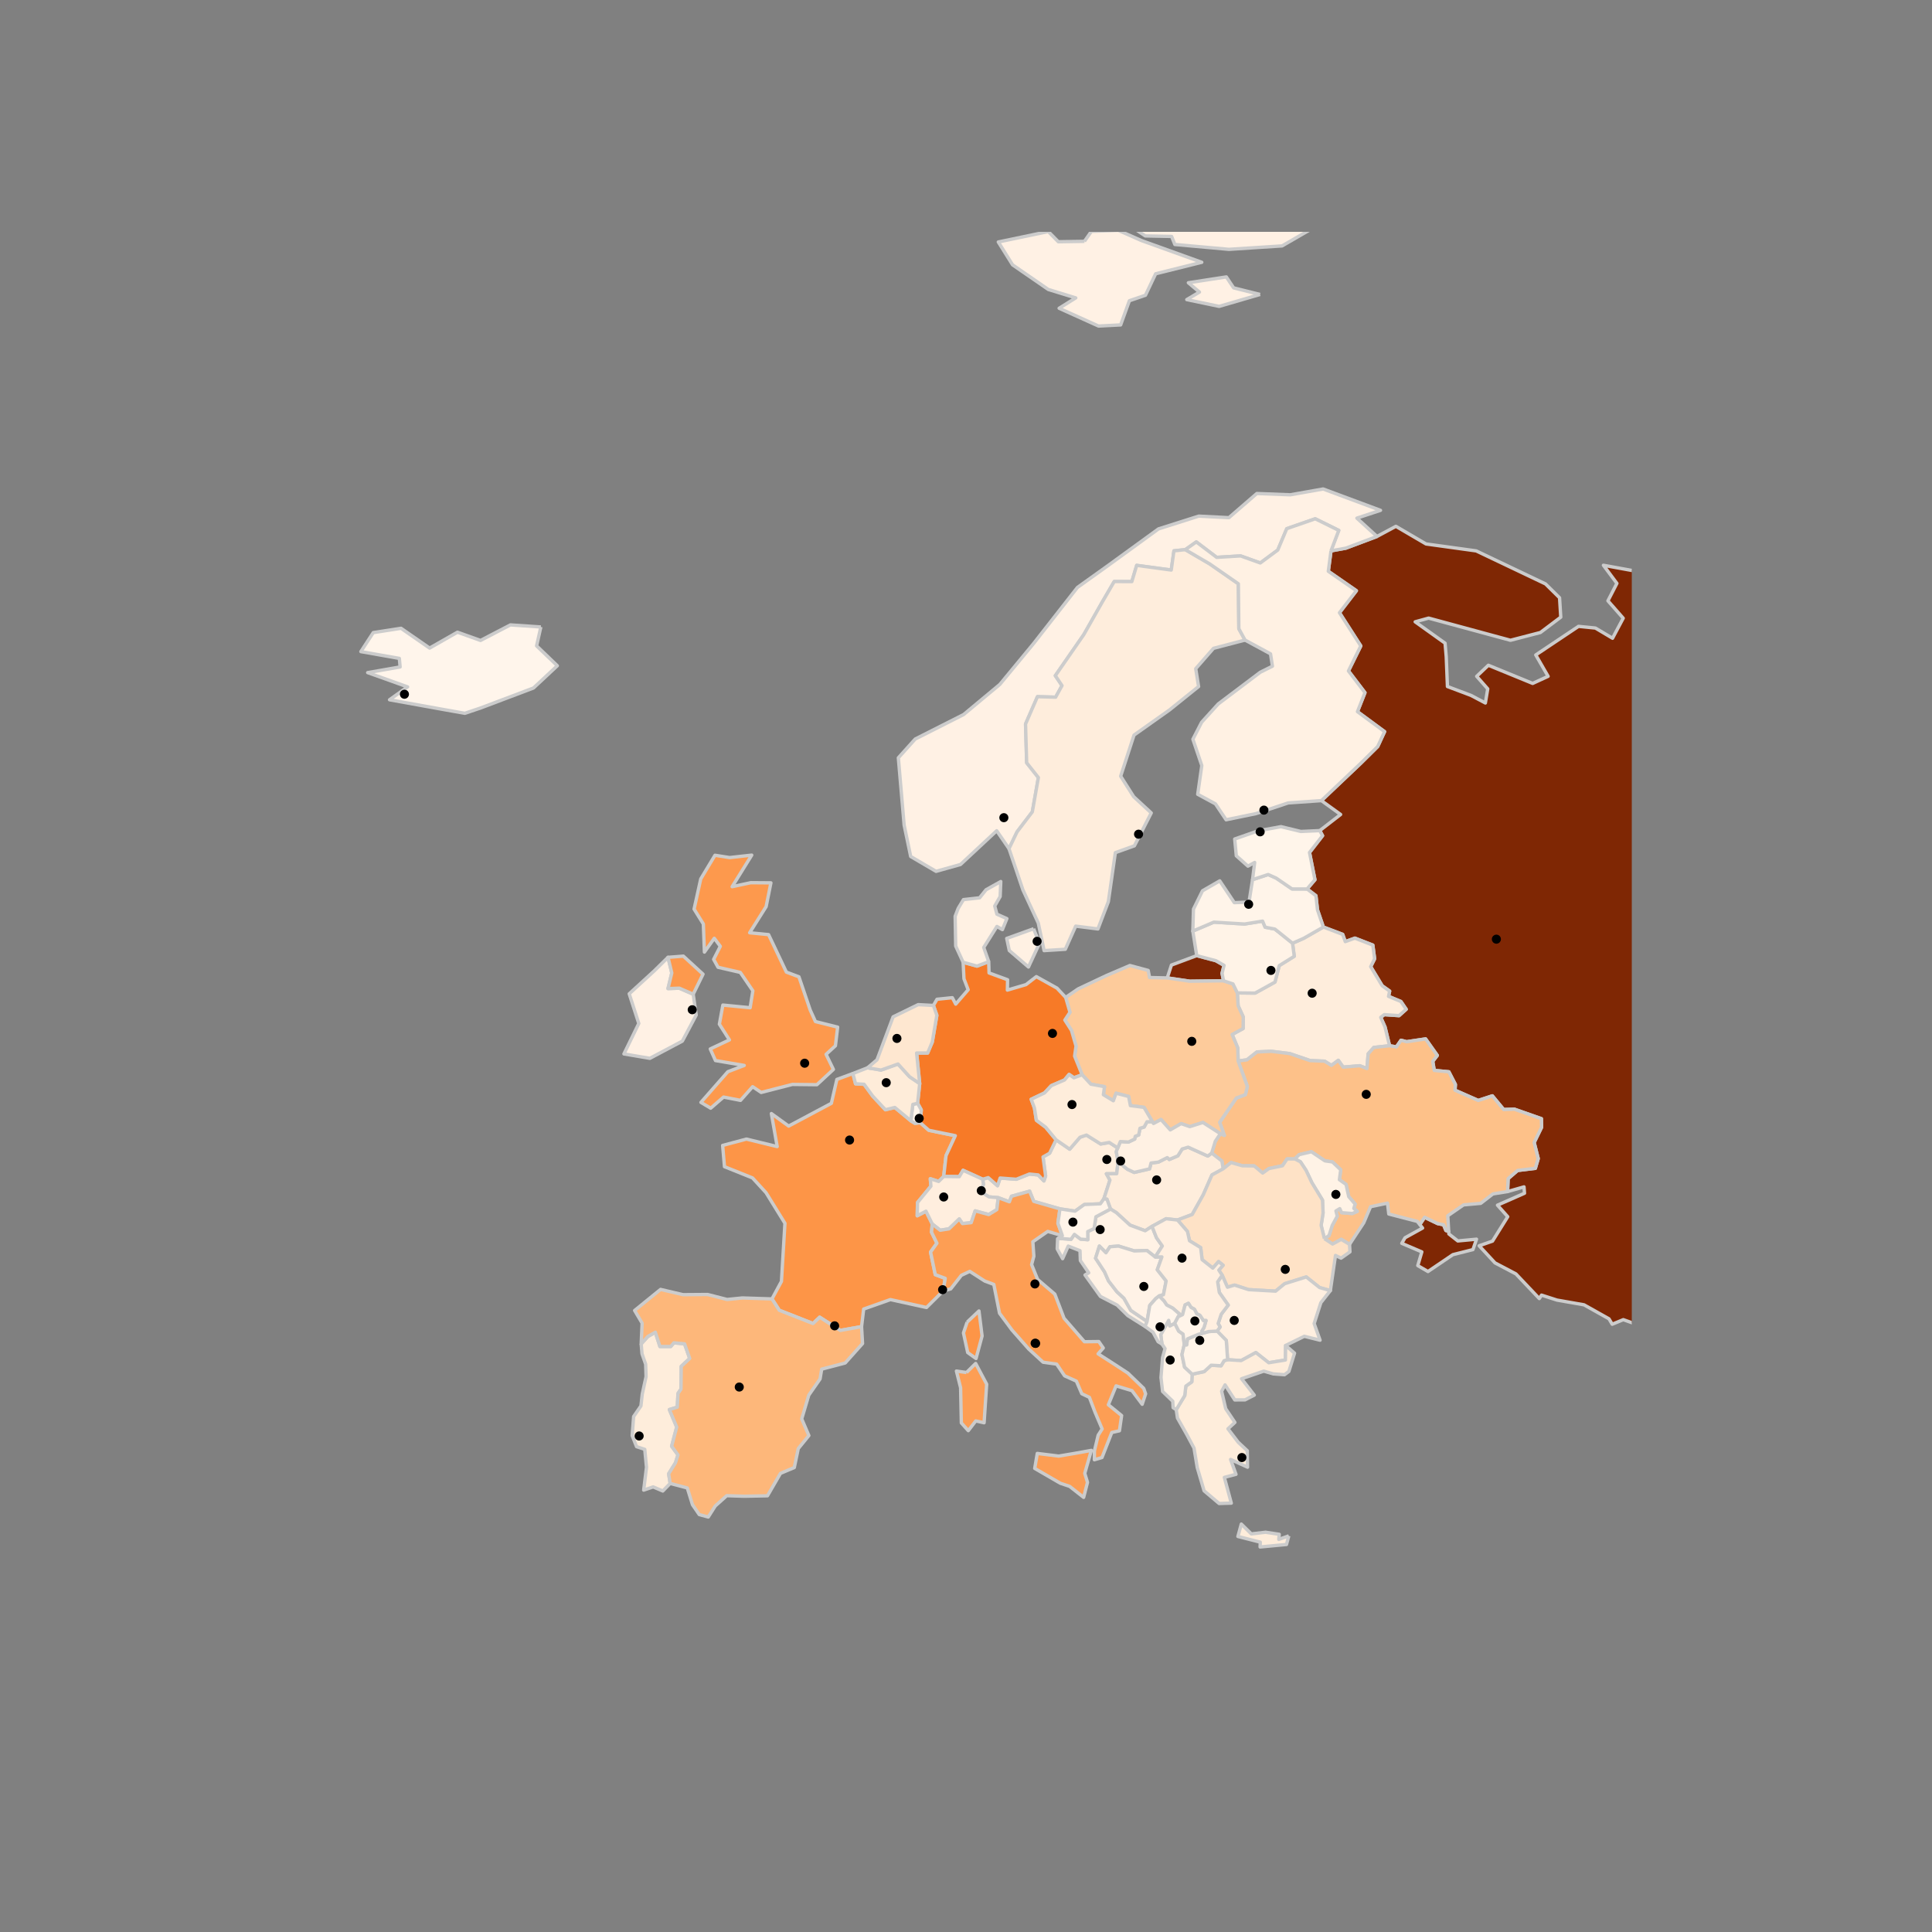 <?xml version="1.0" encoding="utf-8" standalone="no"?>
<!DOCTYPE svg PUBLIC "-//W3C//DTD SVG 1.1//EN"
  "http://www.w3.org/Graphics/SVG/1.1/DTD/svg11.dtd">
<!-- Created with matplotlib (https://matplotlib.org/) -->
<svg height="576pt" version="1.1" viewBox="0 0 576 576" width="576pt" xmlns="http://www.w3.org/2000/svg" xmlns:xlink="http://www.w3.org/1999/xlink">
 <rect x="0" y="0" width="576" height="576" fill="#808080" stroke="none"/>
 <defs>
  <style type="text/css">*{stroke-linecap:butt;stroke-linejoin:round;}</style>
 </defs>
 <g id="figure_1">
  <g id="patch_1">
   <path d="M 0 576 
L 576 576 
L 576 0 
L 0 0 
z
" style="fill:none;"/>
  </g>
  <g id="axes_1">
   <g id="PatchCollection_1">
    <path clip-path="url(#pabb2ad135e)" d="M 1217.384 146.539 
L 1224.351 142.913 
L 1224.351 148.858 
L 1218.357 149.302 
L 1217.384 146.539 
" style="fill:#7f2704;stroke:#cccccc;"/>
    <path clip-path="url(#pabb2ad135e)" d="M 508.911 361.365 
L 506.42 366.523 
L 501.121 367.957 
L 495.689 376.935 
L 500.657 385.189 
L 500.119 391.048 
L 506.086 401.291 
L 506.086 401.291 
L 502.823 404.797 
L 501.885 407.009 
L 499.467 406.415 
L 495.711 401.132 
L 494.175 400.841 
L 490.739 398.825 
L 489.066 395.256 
L 483.969 393.436 
L 480.654 394.802 
L 479.696 393.185 
L 472.255 389.015 
L 464.208 387.607 
L 459.588 386.121 
L 458.922 387.148 
L 451.953 379.798 
L 445.718 376.517 
L 440.997 371.408 
L 444.975 370.018 
L 449.51 362.743 
L 446.453 359.302 
L 454.509 355.752 
L 454.365 353.85 
L 449.458 355.252 
L 449.631 351.388 
L 452.448 348.96 
L 457.737 348.322 
L 458.597 345.422 
L 457.39 340.626 
L 459.609 336.072 
L 459.545 333.518 
L 451.489 330.688 
L 448.295 330.782 
L 444.921 326.709 
L 440.728 328.086 
L 433.786 325.028 
L 433.905 323.317 
L 431.961 319.545 
L 427.603 319.124 
L 427.15 316.424 
L 428.515 314.663 
L 425.023 309.738 
L 419.355 310.579 
L 417.695 310.142 
L 416.314 312.12 
L 414.273 311.768 
L 414.273 311.768 
L 412.929 306.199 
L 411.646 303.312 
L 412.697 302.499 
L 417.107 302.801 
L 419.234 300.899 
L 417.66 298.58 
L 413.974 297.049 
L 414.303 295.478 
L 412.079 293.892 
L 408.652 288.197 
L 409.824 285.851 
L 409.288 281.768 
L 403.945 279.694 
L 401.077 280.732 
L 400.301 278.573 
L 394.546 276.391 
L 392.79 271.258 
L 392.324 267.04 
L 389.69 265.038 
L 392.032 262.277 
L 390.411 254.165 
L 394.3 249.153 
L 393.477 247.635 
L 393.478 247.635 
L 399.69 242.828 
L 393.963 238.693 
L 393.963 238.693 
L 405.666 227.59 
L 410.743 222.566 
L 412.798 218.13 
L 404.708 212.171 
L 406.942 206.503 
L 402.022 200.03 
L 405.701 192.574 
L 399.345 182.673 
L 404.388 176.115 
L 396.018 170.32 
L 396.816 164.23 
L 401.23 163.429 
L 410.53 159.939 
L 410.53 159.939 
L 416.168 156.914 
L 425.147 162.172 
L 440.115 164.242 
L 460.766 174.079 
L 464.961 178.213 
L 465.322 184.002 
L 459.254 188.571 
L 450.33 190.89 
L 425.93 184.28 
L 421.917 185.385 
L 430.827 191.755 
L 431.176 195.79 
L 431.533 204.678 
L 438.57 207.33 
L 442.841 209.588 
L 443.547 205.37 
L 440.255 201.633 
L 443.733 198.338 
L 456.946 203.752 
L 461.549 201.633 
L 457.87 195.263 
L 470.608 186.744 
L 475.652 187.246 
L 480.756 190.286 
L 483.939 184.308 
L 479.382 179.123 
L 482.057 173.922 
L 478.039 168.527 
L 493.328 171.317 
L 496.45 176.188 
L 489.53 177.261 
L 489.568 182.101 
L 493.87 185.079 
L 502.314 183.193 
L 503.651 177.645 
L 515.068 173.503 
L 534.142 166.034 
L 538.264 166.462 
L 532.876 171.74 
L 539.656 172.647 
L 543.571 169.676 
L 553.816 169.436 
L 561.932 165.83 
L 568.159 171.069 
L 574.371 165.309 
L 568.644 160.271 
L 571.486 157.401 
L 587.631 160.033 
L 595.196 162.751 
L 615.004 172.688 
L 618.657 168.137 
L 613.103 163.538 
L 612.943 161.693 
L 606.357 160.84 
L 608.159 156.716 
L 605.235 149.93 
L 605.07 147.146 
L 615.156 139.27 
L 618.743 131.366 
L 622.808 129.655 
L 637.278 131.949 
L 638.418 136.787 
L 633.237 143.841 
L 636.636 146.614 
L 638.395 152.694 
L 637.153 164.612 
L 643.183 169.943 
L 640.837 175.749 
L 630.132 188.103 
L 636.379 189.385 
L 638.553 186.253 
L 644.566 184.02 
L 646.017 179.716 
L 650.748 175.575 
L 647.563 170.63 
L 650.113 164.888 
L 644.136 164.172 
L 642.822 159.335 
L 647.183 150.601 
L 640.085 143.509 
L 649.867 137.647 
L 648.601 131.462 
L 651.327 131.265 
L 654.199 136.087 
L 652.043 144.48 
L 657.892 146.069 
L 655.4 139.797 
L 664.546 136.377 
L 675.89 135.917 
L 685.99 140.875 
L 681.129 133.631 
L 680.585 124.365 
L 690.089 122.61 
L 703.235 122.994 
L 715.079 121.855 
L 710.637 117.308 
L 716.962 111.595 
L 723.242 111.356 
L 733.868 107.042 
L 748.301 105.882 
L 750.124 103.5 
L 764.476 102.693 
L 768.948 104.646 
L 781.214 100.024 
L 791.255 100.168 
L 792.762 96.414 
L 797.984 92.712 
L 810.887 89.143 
L 820.261 91.961 
L 812.819 94.105 
L 825.199 95.437 
L 826.674 99.736 
L 831.669 97.619 
L 847.647 97.735 
L 859.968 101.977 
L 864.355 105.236 
L 862.995 109.757 
L 856.949 112.331 
L 842.586 117.159 
L 838.48 119.74 
L 845.257 120.958 
L 853.342 123.152 
L 858.263 121.506 
L 861.051 127.089 
L 863.451 124.829 
L 872.191 123.455 
L 889.727 124.891 
L 891.059 128.959 
L 913.909 130.254 
L 914.221 123.61 
L 925.82 125.133 
L 934.546 125.085 
L 943.372 129.667 
L 945.887 135.233 
L 942.654 138.875 
L 949.519 145.719 
L 958.114 149.251 
L 963.388 140.125 
L 972.156 144.037 
L 981.47 141.699 
L 992.05 144.375 
L 996.075 141.936 
L 1005.016 143.155 
L 1001.07 135.081 
L 1008.286 131.313 
L 1057.65 136.961 
L 1062.302 142.124 
L 1076.61 148.771 
L 1098.68 147.125 
L 1109.561 148.558 
L 1114.111 152.154 
L 1113.447 158.514 
L 1120.179 160.99 
L 1127.495 159.209 
L 1137.188 158.982 
L 1147.507 160.688 
L 1157.865 159.726 
L 1167.386 167.457 
L 1174.16 164.675 
L 1169.74 159.116 
L 1172.173 155.252 
L 1189.611 157.684 
L 1200.98 157.164 
L 1216.699 161.315 
L 1224.351 165.11 
L 1224.351 199.76 
L 1224.311 199.807 
L 1217.285 203.629 
L 1210.202 202.992 
L 1215.13 207.621 
L 1218.384 214.788 
L 1220.909 217.13 
L 1221.543 220.728 
L 1220.133 223.032 
L 1209.945 221.138 
L 1194.669 227.685 
L 1189.809 228.698 
L 1181.446 234.809 
L 1173.513 240.148 
L 1171.503 244.1 
L 1163.685 238.083 
L 1149.445 244.911 
L 1146.958 241.68 
L 1141.693 245.406 
L 1134.383 244.214 
L 1132.622 249.934 
L 1126.065 258.351 
L 1126.26 261.866 
L 1132.485 263.816 
L 1131.752 276.477 
L 1126.678 276.8 
L 1124.338 284.075 
L 1126.612 287.82 
L 1117.054 292.263 
L 1115.158 302.193 
L 1107.01 304.315 
L 1105.371 313.151 
L 1097.493 321.254 
L 1095.472 315.262 
L 1093.132 302.573 
L 1090.081 283.246 
L 1092.709 271.183 
L 1097.32 265.993 
L 1097.606 261.928 
L 1106.099 259.982 
L 1115.862 249.032 
L 1125.271 240.089 
L 1135.096 233.149 
L 1139.49 220.888 
L 1132.848 221.621 
L 1129.566 228.786 
L 1115.703 238.339 
L 1111.226 227.643 
L 1097.115 230.596 
L 1083.437 245.175 
L 1087.95 250.509 
L 1075.751 252.78 
L 1067.301 253.675 
L 1067.697 247.386 
L 1059.201 246.066 
L 1052.429 250.339 
L 1035.718 248.844 
L 1017.739 251.422 
L 1000.035 268.399 
L 979.089 288.912 
L 987.7 290.008 
L 990.387 295.455 
L 995.696 297.388 
L 999.194 293.044 
L 1005.189 293.608 
L 1013.08 303.176 
L 1013.265 310.576 
L 1008.992 319.266 
L 1008.531 329.652 
L 1006.066 343.558 
L 997.828 356.144 
L 995.997 362.16 
L 988.578 372.288 
L 981.216 382.329 
L 977.685 387.468 
L 970.402 392.571 
L 966.956 392.684 
L 963.522 388.456 
L 956.186 394.821 
L 955.334 397.715 
L 955.334 397.715 
L 955.334 397.715 
L 955.334 397.715 
L 954.569 396.193 
L 954.569 396.193 
L 954.536 391.775 
L 957.328 391.54 
L 958.114 381.264 
L 956.674 373.815 
L 961.365 370.743 
L 967.999 372.283 
L 971.674 363.821 
L 973.548 354.293 
L 975.671 351.11 
L 978.543 343.284 
L 969.51 345.848 
L 964.772 349.279 
L 956.467 349.269 
L 954.254 341.097 
L 947.78 334.913 
L 938.267 332.133 
L 936.245 323.614 
L 934.342 318.272 
L 932.294 314.529 
L 928.916 305.757 
L 924.116 302.554 
L 915.935 299.965 
L 908.69 300.2 
L 901.898 301.769 
L 897.383 306.096 
L 900.382 308.163 
L 900.45 312.965 
L 897.41 315.753 
L 892.477 324.978 
L 892.526 328.805 
L 884.824 334.301 
L 878.263 331.018 
L 871.742 331.742 
L 868.88 328.828 
L 865.603 327.888 
L 857.597 334.018 
L 850.402 335.458 
L 845.378 337.614 
L 838.493 336.198 
L 833.425 336.288 
L 830.108 331.842 
L 824.755 327.662 
L 819.277 326.517 
L 812.363 327.653 
L 807.198 329.266 
L 799.433 325.607 
L 798.391 319.09 
L 791.965 316.855 
L 787.003 315.836 
L 780.881 312.241 
L 775.22 321.255 
L 777.439 326.374 
L 772.126 332.431 
L 764.224 330.244 
L 758.769 329.931 
L 755.116 325.868 
L 749.414 325.74 
L 744.661 323.071 
L 736.348 327.162 
L 725.919 334.653 
L 720.157 336.161 
L 718.018 336.876 
L 715.118 331.556 
L 708.078 332.719 
L 705.751 329.028 
L 701.93 327.34 
L 699.299 322.314 
L 696.282 320.749 
L 688.427 322.984 
L 680.898 317.973 
L 677.986 322.527 
L 665.772 300.438 
L 658.8 293.718 
L 660.8 290.991 
L 647.101 299.199 
L 641.859 299.695 
L 642.312 294.948 
L 635.292 291.982 
L 629.586 294.098 
L 627.865 285.084 
L 618.043 283.209 
L 613.129 286.818 
L 599.452 290.028 
L 596.783 292.177 
L 576.332 295.203 
L 573.825 298.171 
L 577.771 304.129 
L 572.524 306.391 
L 573.548 308.76 
L 568.302 312.997 
L 577.159 318.979 
L 575.789 323.098 
L 568.112 322.723 
L 566.524 325.304 
L 559.534 320.797 
L 550.869 320.972 
L 545.07 324.641 
L 538.599 321.122 
L 526.552 315.1 
L 518.014 315.325 
L 506.731 324.785 
L 506.051 331.137 
L 500.43 326.093 
L 496.069 335.649 
L 497.666 337.423 
L 494.511 344.015 
L 499.15 349.915 
L 503.205 349.672 
L 506.69 355.483 
L 506.135 359.959 
L 508.911 361.365 
" style="fill:#7f2704;stroke:#cccccc;"/>
    <path clip-path="url(#pabb2ad135e)" d="M 753.095 60.208 
L 764.918 58.245 
L 775.537 62.623 
L 788.124 71.032 
L 786.774 78.853 
L 774.849 79.938 
L 759.626 77.428 
L 750.554 74.108 
L 746.36 67.869 
L 738.903 66.15 
L 753.095 60.208 
" style="fill:#7f2704;stroke:#cccccc;"/>
    <path clip-path="url(#pabb2ad135e)" d="M 802.614 75.371 
L 816.467 80.311 
L 814.844 83.846 
L 784.032 87.202 
L 794.017 75.782 
L 798.506 74.805 
L 802.614 75.371 
" style="fill:#7f2704;stroke:#cccccc;"/>
    <path clip-path="url(#pabb2ad135e)" d="M 999.338 102.721 
L 1013.77 103.102 
L 1033.527 107.715 
L 1029.229 114.174 
L 1009.082 113.933 
L 1000.018 115.987 
L 989.19 110.332 
L 992.127 104.352 
L 999.338 102.721 
" style="fill:#7f2704;stroke:#cccccc;"/>
    <path clip-path="url(#pabb2ad135e)" d="M 1050.666 109.6 
L 1064.382 111.877 
L 1058.065 115.314 
L 1049.329 114.536 
L 1039.172 111.103 
L 1040.48 108.287 
L 1050.666 109.6 
" style="fill:#7f2704;stroke:#cccccc;"/>
    <path clip-path="url(#pabb2ad135e)" d="M 1004.979 126.787 
L 1010.164 123.349 
L 1016.997 122.544 
L 1024.763 125.87 
L 1025.424 128.155 
L 1017.137 128.216 
L 1005.936 127.247 
L 1004.979 126.787 
" style="fill:#7f2704;stroke:#cccccc;"/>
    <path clip-path="url(#pabb2ad135e)" d="M 485.659 63.99 
L 496.329 62.406 
L 504.633 62.301 
L 505.75 64.644 
L 508.889 62.562 
L 514.041 61.128 
L 522.147 63.034 
L 520.034 64.36 
L 512.696 65.507 
L 507.781 66.167 
L 507.019 67.594 
L 500.63 69.031 
L 494.71 66.97 
L 497.823 64.254 
L 485.659 63.99 
" style="fill:#7f2704;stroke:#cccccc;"/>
    <path clip-path="url(#pabb2ad135e)" d="M 364.783 292.409 
L 354.733 292.539 
L 348.001 291.552 
L 349.246 287.724 
L 356.789 284.903 
L 362.513 286.427 
L 364.929 287.807 
L 364.345 290.189 
L 364.783 292.409 
" style="fill:#7f2704;stroke:#cccccc;"/>
    <path clip-path="url(#pabb2ad135e)" d="M 532.999 123.482 
L 546.084 115.848 
L 544.606 111.9 
L 556.831 107.308 
L 574.875 101.72 
L 593.066 100.092 
L 602.426 96.867 
L 613.063 95.737 
L 616.862 99.172 
L 613.191 101.878 
L 593.825 106.191 
L 577.134 110.339 
L 560.156 118.618 
L 552.011 127.107 
L 543.444 135.472 
L 544.556 142.697 
L 555.011 149.83 
L 551.782 150.593 
L 533.923 149.463 
L 532.472 145.601 
L 522.579 143.269 
L 521.78 138.571 
L 527.369 136.705 
L 527.183 131.962 
L 538.023 124.545 
L 532.999 123.482 
" style="fill:#7f2704;stroke:#cccccc;"/>
    <path clip-path="url(#pabb2ad135e)" d="M 1021.657 297.827 
L 1023.55 306.21 
L 1023.41 314.769 
L 1025.666 323.546 
L 1031.165 338.951 
L 1023.074 336.079 
L 1019.712 348.647 
L 1025.04 357.561 
L 1024.885 363.639 
L 1020.745 358.396 
L 1017.161 365.128 
L 1016.15 357.829 
L 1016.759 349.356 
L 1016.136 339.97 
L 1017.4 333.395 
L 1017.642 321.765 
L 1014.44 313.214 
L 1014.923 301.329 
L 1019.975 297.326 
L 1017.805 293.296 
L 1020.237 292.075 
L 1021.657 297.827 
" style="fill:#7f2704;stroke:#cccccc;"/>
    <path clip-path="url(#pabb2ad135e)" d="M -715.542 180.398 
L -716.013 185.804 
L -712.326 187.968 
L -713.594 181.648 
L -698.758 182.945 
L -688.058 191.084 
L -693.477 194.875 
L -702.436 195.775 
L -702.571 204.274 
L -704.759 206.084 
L -709.878 205.824 
L -714.043 202.791 
L -721.31 200.255 
L -722.532 196.482 
L -728.083 195.059 
L -734.299 196.187 
L -737.269 193.144 
L -736.081 189.911 
L -742.627 191.977 
L -740.162 196.069 
L -743.263 199.76 
L -743.263 165.11 
L -729.872 171.752 
L -715.542 180.398 
" style="fill:#7f2704;stroke:#cccccc;"/>
    <path clip-path="url(#pabb2ad135e)" d="M -736.123 148.329 
L -743.263 148.858 
L -743.263 142.913 
L -742.562 142.548 
L -737.93 142.567 
L -730.025 145.055 
L -730.493 146.244 
L -736.123 148.329 
" style="fill:#7f2704;stroke:#cccccc;"/>
    <path clip-path="url(#pabb2ad135e)" d="M 423.292 365.083 
L 424.732 362.929 
L 428.617 364.793 
L 430.375 365.137 
L 431.084 366.855 
L 431.909 367.12 
L 431.953 367.872 
L 434.627 369.97 
L 440.202 369.448 
L 439.135 372.551 
L 433.152 374.058 
L 425.732 379.09 
L 422.693 377.321 
L 423.898 373.234 
L 417.925 370.688 
L 418.891 369.02 
L 424.123 366.129 
L 423.292 365.083 
" style="fill:#7f2704;stroke:#cccccc;"/>
    <path clip-path="url(#pabb2ad135e)" d="M 323.309 71.953 
L 325.384 68.98 
L 333.409 68.678 
L 340.301 71.714 
L 358.294 78.199 
L 344.54 81.622 
L 341.503 88.023 
L 336.708 89.664 
L 334.105 96.87 
L 327.519 97.209 
L 315.765 91.905 
L 320.722 88.814 
L 312.529 86.298 
L 301.881 78.954 
L 297.63 72.143 
L 312.53 69.029 
L 315.524 72.074 
L 323.309 71.953 
" style="fill:#fff1e4;stroke:#cccccc;"/>
    <path clip-path="url(#pabb2ad135e)" d="M 410.53 159.939 
L 401.23 163.429 
L 396.816 164.23 
L 399.131 158.127 
L 392.117 154.668 
L 383.631 157.615 
L 380.951 163.992 
L 375.739 167.842 
L 369.871 165.739 
L 362.734 166.17 
L 356.66 161.572 
L 353.384 163.87 
L 349.994 164.227 
L 349.192 169.95 
L 338.891 168.556 
L 337.445 173.399 
L 332.196 173.37 
L 328.588 179.558 
L 323.12 189.2 
L 314.634 201.436 
L 316.625 204.408 
L 314.723 207.854 
L 309.301 207.706 
L 305.752 215.863 
L 306.088 227.413 
L 309.581 231.821 
L 307.773 242.046 
L 303.225 248.009 
L 300.815 253.021 
L 297.149 247.683 
L 286.357 257.742 
L 279.07 259.781 
L 271.511 255.352 
L 269.557 246.001 
L 267.829 225.929 
L 272.862 220.332 
L 287.294 213.03 
L 298.084 204.054 
L 308.09 191.932 
L 321.222 175.138 
L 330.376 168.593 
L 345.396 157.684 
L 357.39 153.877 
L 366.382 154.338 
L 374.705 147.133 
L 384.672 147.518 
L 394.485 145.785 
L 411.581 152.149 
L 404.542 154.476 
L 410.53 159.939 
" style="fill:#fff1e4;stroke:#cccccc;"/>
    <path clip-path="url(#pabb2ad135e)" d="M 390.342 68.629 
L 382.238 73.314 
L 366.386 74.338 
L 350.267 72.888 
L 349.294 70.491 
L 341.451 70.339 
L 335.471 66.346 
L 352.348 63.917 
L 360.284 66.009 
L 365.811 63.404 
L 379.63 65.577 
L 390.342 68.629 
" style="fill:#fff1e4;stroke:#cccccc;"/>
    <path clip-path="url(#pabb2ad135e)" d="M 375.676 87.786 
L 363.467 91.343 
L 353.824 89.324 
L 357.596 87.08 
L 354.293 84.301 
L 365.62 82.558 
L 367.79 85.823 
L 375.676 87.786 
" style="fill:#fff1e4;stroke:#cccccc;"/>
    <path clip-path="url(#pabb2ad135e)" d="M -41.796 728.779 
L -45.03 736.738 
L -46.708 743.143 
L -48.803 746.447 
L -51.419 747.068 
L -52.165 744.62 
L -53.387 744.256 
L -55.079 746.615 
L -57.466 744.82 
L -56.072 741.163 
L -55.591 737.185 
L -54.636 733.442 
L -56.782 728.288 
L -57.214 722.338 
L -54.369 714.86 
L -52.513 715.817 
L -48.488 717.875 
L -42.701 725.217 
L -41.796 728.779 
" style="fill:#fd9547;stroke:#cccccc;"/>
    <path clip-path="url(#pabb2ad135e)" d="M 274.356 334.712 
L 276.935 336.989 
L 284.811 338.591 
L 282.048 344.547 
L 281.354 350.743 
L 279.854 352.229 
L 277.363 351.428 
L 277.539 353.638 
L 273.542 358.526 
L 273.461 362.464 
L 276.071 361.101 
L 277.948 364.915 
L 277.723 367.373 
L 279.331 370.639 
L 277.437 373.288 
L 278.845 380.018 
L 281.807 381.121 
L 281.182 384.896 
L 276.23 389.81 
L 265.451 387.455 
L 257.49 390.277 
L 256.864 395.515 
L 250.529 396.642 
L 244.379 392.708 
L 242.392 394.588 
L 232.331 390.635 
L 230.152 387.254 
L 232.978 382.037 
L 234.019 364.709 
L 228.379 355.581 
L 224.348 351.18 
L 215.995 347.835 
L 215.444 341.493 
L 222.53 339.601 
L 231.709 341.838 
L 229.976 331.993 
L 235.136 335.724 
L 247.861 328.942 
L 249.502 321.815 
L 254.282 320.059 
L 255.074 323.117 
L 257.614 323.261 
L 260.156 326.752 
L 263.97 330.853 
L 266.775 330.175 
L 271.556 334.14 
L 272.779 334.895 
L 274.356 334.712 
" style="fill:#fd9547;stroke:#cccccc;"/>
    <path clip-path="url(#pabb2ad135e)" d="M 288.346 394.166 
L 291.866 390.844 
L 292.795 398.302 
L 290.99 405.021 
L 288.509 403.25 
L 287.243 397.398 
L 288.346 394.166 
" style="fill:#fd9547;stroke:#cccccc;"/>
    <path clip-path="url(#pabb2ad135e)" d="M 300.815 253.021 
L 303.225 248.009 
L 307.773 242.046 
L 309.581 231.821 
L 306.088 227.413 
L 305.752 215.863 
L 309.301 207.706 
L 314.723 207.854 
L 316.625 204.408 
L 314.634 201.436 
L 323.12 189.2 
L 328.588 179.558 
L 332.196 173.37 
L 337.445 173.399 
L 338.891 168.556 
L 349.192 169.95 
L 349.994 164.227 
L 353.384 163.87 
L 360.67 168.126 
L 369.201 174.048 
L 369.346 187.442 
L 371.19 190.826 
L 361.788 193.289 
L 356.489 199.358 
L 357.342 204.684 
L 348.647 211.678 
L 338.093 219.159 
L 334.113 231.407 
L 338.003 237.535 
L 343.23 242.36 
L 338.21 252.172 
L 332.526 254.206 
L 330.441 268.807 
L 327.337 276.955 
L 320.706 276.115 
L 317.613 283.013 
L 311.285 283.414 
L 309.548 275.192 
L 304.972 265.322 
L 300.815 253.021 
" style="fill:#feeddc;stroke:#cccccc;"/>
    <path clip-path="url(#pabb2ad135e)" d="M 394.546 276.391 
L 400.301 278.573 
L 401.077 280.732 
L 403.945 279.694 
L 409.288 281.768 
L 409.824 285.851 
L 408.652 288.197 
L 412.079 293.892 
L 414.303 295.478 
L 413.974 297.049 
L 417.66 298.58 
L 419.234 300.899 
L 417.107 302.801 
L 412.697 302.499 
L 411.646 303.312 
L 412.929 306.199 
L 414.273 311.768 
L 414.273 311.768 
L 409.581 312.284 
L 407.898 314.194 
L 407.546 318.571 
L 405.372 317.731 
L 400.44 318.148 
L 399.007 316.114 
L 396.956 317.63 
L 394.901 316.373 
L 390.597 316.199 
L 384.497 314.111 
L 378.975 313.43 
L 374.741 313.623 
L 371.746 315.98 
L 369.133 316.319 
L 369.029 312.447 
L 367.343 308.417 
L 370.621 306.642 
L 370.652 303.175 
L 369.136 299.866 
L 368.899 296.019 
L 374.182 296.078 
L 380.115 292.801 
L 381.384 287.891 
L 385.865 285.106 
L 385.351 281.21 
L 388.675 279.747 
L 394.546 276.391 
" style="fill:#feeddc;stroke:#cccccc;"/>
    <path clip-path="url(#pabb2ad135e)" d="M 414.273 311.768 
L 416.314 312.12 
L 417.695 310.142 
L 419.355 310.579 
L 425.023 309.738 
L 428.515 314.663 
L 427.15 316.424 
L 427.603 319.124 
L 431.961 319.545 
L 433.905 323.317 
L 433.786 325.028 
L 440.728 328.086 
L 444.921 326.709 
L 448.295 330.782 
L 451.489 330.688 
L 459.545 333.518 
L 459.609 336.072 
L 457.39 340.626 
L 458.597 345.422 
L 457.737 348.322 
L 452.448 348.96 
L 449.631 351.388 
L 449.458 355.252 
L 445.095 355.948 
L 441.458 358.761 
L 436.342 359.22 
L 431.634 362.462 
L 431.909 367.12 
L 431.084 366.855 
L 430.375 365.137 
L 428.617 364.793 
L 424.732 362.929 
L 423.292 365.083 
L 422.54 364.137 
L 414.045 361.939 
L 413.668 358.696 
L 408.604 359.767 
L 406.576 364.557 
L 402.344 370.985 
L 399.865 369.492 
L 397.296 370.892 
L 394.857 369.289 
L 396.233 368.344 
L 397.188 365.36 
L 398.684 362.587 
L 398.297 361.03 
L 399.44 360.336 
L 399.979 361.54 
L 403.2 361.794 
L 404.647 361.151 
L 403.628 360.269 
L 404.014 358.973 
L 402.105 356.762 
L 401.315 353.126 
L 399.324 351.703 
L 399.717 348.756 
L 397.247 346.416 
L 394.999 346.09 
L 390.971 343.38 
L 387.338 344.241 
L 386.035 345.523 
L 383.729 345.522 
L 382.354 347.555 
L 378.319 348.391 
L 376.453 349.726 
L 373.916 347.601 
L 370.412 347.568 
L 367.03 346.605 
L 364.671 348.468 
L 364.29 346.136 
L 361.255 343.771 
L 362.322 340.264 
L 363.838 338 
L 365.031 338.507 
L 363.621 334.599 
L 368.584 327.365 
L 371.296 326.353 
L 371.882 323.913 
L 369.133 316.319 
L 371.746 315.98 
L 374.741 313.623 
L 378.975 313.43 
L 384.497 314.111 
L 390.597 316.199 
L 394.901 316.373 
L 396.956 317.63 
L 399.007 316.114 
L 400.44 318.148 
L 405.372 317.731 
L 407.546 318.571 
L 407.898 314.194 
L 409.581 312.284 
L 414.273 311.768 
" style="fill:#fdc189;stroke:#cccccc;"/>
    <path clip-path="url(#pabb2ad135e)" d="M 368.899 296.019 
L 369.136 299.866 
L 370.652 303.175 
L 370.621 306.642 
L 367.343 308.417 
L 369.029 312.447 
L 369.133 316.319 
L 371.882 323.913 
L 371.296 326.353 
L 368.584 327.365 
L 363.621 334.599 
L 365.031 338.507 
L 363.838 338 
L 358.644 334.657 
L 354.709 335.886 
L 352.129 334.993 
L 348.9 336.857 
L 346.143 333.774 
L 343.896 334.955 
L 343.588 334.43 
L 341.072 330.147 
L 337.009 329.621 
L 336.49 326.898 
L 332.742 325.926 
L 331.926 328.172 
L 328.957 326.372 
L 329.298 323.979 
L 325.211 323.223 
L 322.621 320.423 
L 320.381 314.869 
L 320.806 311.87 
L 319.454 307.218 
L 317.47 304.118 
L 318.993 301.797 
L 317.717 297.371 
L 321.451 294.817 
L 329.98 290.794 
L 336.863 287.851 
L 342.318 289.321 
L 342.73 291.442 
L 348.001 291.552 
L 354.733 292.539 
L 364.783 292.409 
L 367.586 293.339 
L 368.899 296.019 
" style="fill:#fdcb9b;stroke:#cccccc;"/>
    <path clip-path="url(#pabb2ad135e)" d="M 333.348 346.369 
L 332.933 349.923 
L 329.855 349.94 
L 330.914 351.825 
L 329.099 357.425 
L 328.057 358.893 
L 323.277 359.109 
L 320.519 361.083 
L 316.005 360.409 
L 308.189 358.162 
L 306.968 355.137 
L 301.566 356.649 
L 300.931 358.303 
L 297.62 357.067 
L 294.831 356.83 
L 292.358 355.247 
L 293.194 353.118 
L 292.982 351.574 
L 294.632 351.094 
L 297.398 353.51 
L 298.176 351.214 
L 302.996 351.585 
L 306.904 350.026 
L 309.524 350.293 
L 311.229 352.073 
L 311.738 350.595 
L 310.963 344.928 
L 312.927 343.824 
L 314.854 339.814 
L 318.915 342.613 
L 321.989 339.055 
L 323.913 338.406 
L 328.156 341.06 
L 330.722 340.609 
L 333.242 342.251 
L 332.803 343.355 
L 333.348 346.369 
" style="fill:#ffeedd;stroke:#cccccc;"/>
    <path clip-path="url(#pabb2ad135e)" d="M 361.255 343.771 
L 364.29 346.136 
L 364.671 348.468 
L 361.332 350.292 
L 358.746 356.191 
L 355.442 362.089 
L 351.059 363.73 
L 347.648 363.345 
L 343.46 365.631 
L 343.46 365.631 
L 341.417 366.93 
L 336.903 365.258 
L 332.817 361.528 
L 331.081 360.457 
L 330.019 357.521 
L 329.099 357.425 
L 330.914 351.825 
L 329.855 349.94 
L 332.933 349.923 
L 333.348 346.369 
L 336.129 348.596 
L 338.144 349.544 
L 342.732 348.479 
L 343.172 346.732 
L 345.343 346.474 
L 348.005 345.124 
L 348.596 345.68 
L 351.163 344.594 
L 352.444 342.548 
L 354.235 342.017 
L 360.089 344.66 
L 361.255 343.771 
" style="fill:#feeddc;stroke:#cccccc;"/>
    <path clip-path="url(#pabb2ad135e)" d="M 386.035 345.523 
L 387.338 344.241 
L 390.971 343.38 
L 394.999 346.09 
L 397.247 346.416 
L 399.717 348.756 
L 399.324 351.703 
L 401.315 353.126 
L 402.105 356.762 
L 404.014 358.973 
L 403.628 360.269 
L 404.647 361.151 
L 403.2 361.794 
L 399.979 361.54 
L 399.44 360.336 
L 398.297 361.03 
L 398.684 362.587 
L 397.188 365.36 
L 396.233 368.344 
L 394.857 369.289 
L 393.878 365.32 
L 394.455 361.607 
L 394.28 357.789 
L 391.128 352.617 
L 389.393 348.95 
L 387.701 346.371 
L 386.035 345.523 
" style="fill:#fff3e6;stroke:#cccccc;"/>
    <path clip-path="url(#pabb2ad135e)" d="M 394.857 369.289 
L 397.296 370.892 
L 399.865 369.492 
L 402.344 370.985 
L 402.471 373.228 
L 399.82 375.1 
L 398.16 374.285 
L 396.631 384.778 
L 393.417 383.865 
L 389.44 380.703 
L 383.006 382.725 
L 380.295 384.943 
L 372.269 384.486 
L 368.069 383.129 
L 365.951 383.766 
L 364.379 380.19 
L 363.378 378.674 
L 364.644 377.206 
L 363.296 376.123 
L 361.58 378.072 
L 358.393 375.546 
L 357.964 371.96 
L 354.635 369.915 
L 354.022 367.147 
L 351.059 363.73 
L 355.442 362.089 
L 358.746 356.191 
L 361.332 350.292 
L 364.671 348.468 
L 367.03 346.605 
L 370.412 347.568 
L 373.916 347.601 
L 376.453 349.726 
L 378.319 348.391 
L 382.354 347.555 
L 383.729 345.522 
L 386.035 345.523 
L 387.701 346.371 
L 389.393 348.95 
L 391.128 352.617 
L 394.28 357.789 
L 394.455 361.607 
L 393.878 365.32 
L 394.857 369.289 
" style="fill:#fee2c6;stroke:#cccccc;"/>
    <path clip-path="url(#pabb2ad135e)" d="M 385.351 281.21 
L 385.865 285.106 
L 381.384 287.891 
L 380.115 292.801 
L 374.182 296.078 
L 368.899 296.019 
L 367.586 293.339 
L 364.783 292.409 
L 364.345 290.189 
L 364.929 287.807 
L 362.513 286.427 
L 356.789 284.903 
L 355.627 277.592 
L 361.887 274.924 
L 371.053 275.482 
L 376.422 274.622 
L 377.189 276.431 
L 380.097 276.99 
L 385.351 281.21 
" style="fill:#fff3e7;stroke:#cccccc;"/>
    <path clip-path="url(#pabb2ad135e)" d="M 389.69 265.038 
L 392.324 267.04 
L 392.79 271.258 
L 394.546 276.391 
L 388.675 279.747 
L 385.351 281.21 
L 380.097 276.99 
L 377.189 276.431 
L 376.422 274.622 
L 371.053 275.482 
L 361.887 274.924 
L 355.627 277.592 
L 355.816 271.045 
L 358.502 265.583 
L 363.653 262.612 
L 367.993 269.111 
L 372.378 268.941 
L 373.428 262.264 
L 378.083 260.727 
L 380.479 261.793 
L 385.183 265.021 
L 389.69 265.038 
" style="fill:#fff4e9;stroke:#cccccc;"/>
    <path clip-path="url(#pabb2ad135e)" d="M 393.478 247.635 
L 393.477 247.635 
L 394.3 249.153 
L 390.411 254.165 
L 392.032 262.277 
L 389.69 265.038 
L 385.183 265.021 
L 380.479 261.793 
L 378.083 260.727 
L 373.428 262.264 
L 374.063 257.132 
L 372.053 258.229 
L 368.584 255.138 
L 368.11 250.141 
L 375.021 247.718 
L 381.907 246.455 
L 387.837 247.892 
L 393.477 247.635 
L 393.478 247.635 
" style="fill:#fff5ea;stroke:#cccccc;"/>
    <path clip-path="url(#pabb2ad135e)" d="M 317.717 297.371 
L 318.993 301.797 
L 317.47 304.118 
L 319.454 307.218 
L 320.806 311.87 
L 320.381 314.869 
L 322.621 320.423 
L 320.182 321.33 
L 318.74 320.33 
L 317.37 321.986 
L 313.445 323.671 
L 311.416 325.838 
L 307.444 327.731 
L 308.4 330.317 
L 308.979 333.984 
L 311.768 336.075 
L 314.854 339.814 
L 312.927 343.824 
L 310.963 344.928 
L 311.738 350.595 
L 311.229 352.073 
L 309.524 350.293 
L 306.904 350.026 
L 302.996 351.585 
L 298.176 351.214 
L 297.398 353.51 
L 294.632 351.094 
L 292.982 351.574 
L 287.125 348.915 
L 286.003 350.804 
L 281.354 350.743 
L 282.048 344.547 
L 284.811 338.591 
L 276.935 336.989 
L 274.356 334.712 
L 274.664 330.898 
L 273.573 328.934 
L 274.194 323.058 
L 273.276 313.943 
L 276.559 313.94 
L 277.944 310.666 
L 279.306 302.702 
L 278.285 299.762 
L 279.352 297.92 
L 283.92 297.447 
L 284.934 299.365 
L 288.645 295.077 
L 287.396 291.816 
L 287.145 286.884 
L 291.276 288.031 
L 294.773 286.707 
L 294.87 290.068 
L 300.393 292.095 
L 300.335 295.182 
L 305.892 293.549 
L 308.965 291.167 
L 315.136 294.601 
L 317.717 297.371 
" style="fill:#f77a27;stroke:#cccccc;"/>
    <path clip-path="url(#pabb2ad135e)" d="M 364.379 380.19 
L 365.951 383.766 
L 368.069 383.129 
L 372.269 384.486 
L 380.295 384.943 
L 383.006 382.725 
L 389.44 380.703 
L 393.417 383.865 
L 396.631 384.778 
L 393.794 388.381 
L 391.798 394.603 
L 393.563 399.565 
L 388.857 398.398 
L 383.289 401.134 
L 383.23 405.466 
L 378.262 406.287 
L 374.411 403.248 
L 370.035 405.638 
L 365.992 405.387 
L 365.604 399.635 
L 362.867 396.843 
L 363.766 395.616 
L 363.173 394.581 
L 364.093 391.814 
L 366.176 389.095 
L 363.521 385.34 
L 363.03 382.163 
L 364.379 380.19 
" style="fill:#ffefe0;stroke:#cccccc;"/>
    <path clip-path="url(#pabb2ad135e)" d="M 384.235 457.903 
L 383.551 460.469 
L 375.681 461.208 
L 375.736 459.773 
L 369.067 458.077 
L 370.079 454.38 
L 373.066 457.311 
L 377.321 456.816 
L 381.388 457.433 
L 381.256 458.946 
L 384.235 457.903 
" style="fill:#feeddb;stroke:#cccccc;"/>
    <path clip-path="url(#pabb2ad135e)" d="M 365.992 405.387 
L 370.035 405.638 
L 374.411 403.248 
L 378.262 406.287 
L 383.23 405.466 
L 383.289 401.134 
L 385.952 403.437 
L 384.26 408.881 
L 382.961 409.856 
L 379.631 409.609 
L 376.779 408.787 
L 370.16 411.048 
L 373.948 415.937 
L 371.172 417.354 
L 368.127 417.363 
L 365.236 412.884 
L 364.21 414.793 
L 365.431 419.987 
L 368.166 424.069 
L 366.106 425.975 
L 369.15 429.983 
L 371.855 432.506 
L 371.937 437.42 
L 366.881 435.115 
L 368.493 439.551 
L 365.023 440.464 
L 367.096 448.14 
L 363.465 448.248 
L 358.984 444.465 
L 356.934 437.507 
L 355.978 431.72 
L 353.846 427.722 
L 351.046 422.762 
L 350.676 420.286 
L 353.217 416.067 
L 353.545 413.241 
L 355.321 411.979 
L 355.431 409.694 
L 359.006 408.924 
L 361.09 407.023 
L 364.052 407.191 
L 364.951 405.675 
L 365.992 405.387 
" style="fill:#feeddb;stroke:#cccccc;"/>
    <path clip-path="url(#pabb2ad135e)" d="M 355.431 409.694 
L 355.321 411.979 
L 353.545 413.241 
L 353.217 416.067 
L 350.676 420.286 
L 349.747 419.677 
L 349.637 417.763 
L 346.61 414.843 
L 346.134 410.699 
L 346.596 404.764 
L 347.342 402.064 
L 346.422 400.694 
L 346.422 400.694 
L 346.055 397.926 
L 348.424 393.643 
L 348.772 395.279 
L 350.242 394.509 
L 351.407 396.843 
L 352.714 397.734 
L 353.082 400.886 
L 353.082 400.886 
L 352.387 403.846 
L 353.164 407.576 
L 355.431 409.694 
" style="fill:#fff3e7;stroke:#cccccc;"/>
    <path clip-path="url(#pabb2ad135e)" d="M 331.081 360.457 
L 332.817 361.528 
L 336.903 365.258 
L 341.417 366.93 
L 343.46 365.631 
L 344.788 369 
L 346.525 371.479 
L 344.42 374.752 
L 341.948 372.826 
L 338.169 372.947 
L 333.471 371.503 
L 330.917 371.696 
L 329.732 373.5 
L 327.771 371.503 
L 326.627 375.113 
L 329.303 379.179 
L 330.488 381.875 
L 333.001 385.124 
L 335.084 387.049 
L 337.148 390.683 
L 341.985 393.975 
L 341.384 395.454 
L 341.384 395.454 
L 336.246 392.236 
L 333.077 389.105 
L 328.078 386.52 
L 323.481 380.118 
L 324.584 379.468 
L 322.092 375.811 
L 321.99 372.874 
L 318.477 371.503 
L 316.801 375.257 
L 315.188 372.345 
L 315.31 369.325 
L 315.505 369.184 
L 319.314 369.481 
L 320.315 368.014 
L 322.174 369.433 
L 324.319 369.602 
L 324.299 367.171 
L 326.198 366.281 
L 326.73 362.767 
L 331.081 360.457 
" style="fill:#fff2e5;stroke:#cccccc;"/>
    <path clip-path="url(#pabb2ad135e)" d="M 292.982 351.574 
L 293.194 353.118 
L 292.358 355.247 
L 294.831 356.83 
L 297.62 357.067 
L 297.186 360.632 
L 294.778 362.1 
L 290.734 361.01 
L 289.55 364.517 
L 286.947 364.794 
L 285.999 363.415 
L 282.935 366.365 
L 280.3 366.778 
L 277.948 364.915 
L 276.071 361.101 
L 273.461 362.464 
L 273.542 358.526 
L 277.539 353.638 
L 277.363 351.428 
L 279.854 352.229 
L 281.354 350.743 
L 286.003 350.804 
L 287.125 348.915 
L 292.982 351.574 
" style="fill:#ffeede;stroke:#cccccc;"/>
    <path clip-path="url(#pabb2ad135e)" d="M 273.573 328.934 
L 274.664 330.898 
L 274.356 334.712 
L 272.779 334.895 
L 271.556 334.14 
L 272.148 329.262 
L 273.573 328.934 
" style="fill:#fff5eb;stroke:#cccccc;"/>
    <path clip-path="url(#pabb2ad135e)" d="M 274.194 323.058 
L 273.573 328.934 
L 272.148 329.262 
L 271.556 334.14 
L 266.775 330.175 
L 263.97 330.853 
L 260.156 326.752 
L 257.614 323.261 
L 255.074 323.117 
L 254.282 320.059 
L 258.662 318.343 
L 258.663 318.343 
L 258.662 318.343 
L 262.664 319.026 
L 267.73 317.219 
L 271.19 321.026 
L 274.194 323.058 
" style="fill:#feecd9;stroke:#cccccc;"/>
    <path clip-path="url(#pabb2ad135e)" d="M 278.285 299.762 
L 279.306 302.702 
L 277.944 310.666 
L 276.559 313.94 
L 273.276 313.943 
L 274.194 323.058 
L 271.19 321.026 
L 267.73 317.219 
L 262.664 319.026 
L 258.662 318.343 
L 258.663 318.343 
L 261.479 315.953 
L 266.265 303.157 
L 273.743 299.516 
L 278.285 299.762 
" style="fill:#fee7d0;stroke:#cccccc;"/>
    <path clip-path="url(#pabb2ad135e)" d="M 191.163 400.668 
L 193.147 398.457 
L 195.377 397.189 
L 196.747 401.448 
L 199.976 401.437 
L 200.911 400.339 
L 204.096 400.643 
L 205.624 405.006 
L 203.099 407.36 
L 203.028 414.146 
L 202.141 415.419 
L 201.921 419.53 
L 199.56 420.246 
L 201.749 425.46 
L 200.24 431.174 
L 202.125 433.76 
L 201.375 436.125 
L 199.349 439.386 
L 199.805 442.266 
L 197.608 444.523 
L 194.727 443.3 
L 191.907 444.258 
L 192.741 437.452 
L 192.228 432.104 
L 189.783 431.301 
L 188.476 428.005 
L 188.911 422.312 
L 191.09 419.154 
L 191.478 415.638 
L 192.618 410.408 
L 192.497 406.723 
L 191.404 403.6 
L 191.163 400.668 
" style="fill:#feeddb;stroke:#cccccc;"/>
    <path clip-path="url(#pabb2ad135e)" d="M 199.805 442.266 
L 199.349 439.386 
L 201.375 436.125 
L 202.125 433.76 
L 200.24 431.174 
L 201.749 425.46 
L 199.56 420.246 
L 201.921 419.53 
L 202.141 415.419 
L 203.028 414.146 
L 203.099 407.36 
L 205.624 405.006 
L 204.096 400.643 
L 200.911 400.339 
L 199.976 401.437 
L 196.747 401.448 
L 195.377 397.189 
L 193.147 398.457 
L 191.163 400.668 
L 191.439 394.473 
L 189.206 390.7 
L 196.939 384.422 
L 203.627 385.992 
L 210.965 385.937 
L 216.781 387.422 
L 221.319 386.966 
L 230.152 387.254 
L 232.331 390.635 
L 242.392 394.588 
L 244.379 392.708 
L 250.529 396.642 
L 256.864 395.515 
L 257.157 400.567 
L 251.977 406.36 
L 244.974 408.198 
L 244.487 411.124 
L 241.127 415.946 
L 239.021 423.026 
L 241.152 427.996 
L 237.991 431.876 
L 236.809 437.53 
L 232.682 439.263 
L 228.812 445.951 
L 221.875 446.084 
L 216.665 445.919 
L 213.242 448.99 
L 211.155 452.277 
L 208.481 451.555 
L 206.457 448.616 
L 204.907 443.613 
L 199.805 442.266 
" style="fill:#fdb77a;stroke:#cccccc;"/>
    <path clip-path="url(#pabb2ad135e)" d="M 206.669 296.409 
L 207.57 302.623 
L 203.439 310.39 
L 193.75 315.529 
L 186.013 314.214 
L 190.445 305.133 
L 187.591 296.289 
L 195.027 289.478 
L 199.158 285.415 
L 200.284 290.075 
L 199.158 294.736 
L 202.538 294.617 
L 206.669 296.409 
" style="fill:#fff1e4;stroke:#cccccc;"/>
    <path clip-path="url(#pabb2ad135e)" d="M 297.62 357.067 
L 300.931 358.303 
L 301.566 356.649 
L 306.968 355.137 
L 308.189 358.162 
L 316.005 360.409 
L 315.412 364.692 
L 316.721 368.396 
L 312.371 367.129 
L 307.927 370.215 
L 308.229 374.533 
L 307.56 377.011 
L 309.352 381.439 
L 314.477 385.819 
L 317.225 393.01 
L 323.307 400.019 
L 327.59 399.965 
L 328.922 401.888 
L 327.389 403.62 
L 332.284 406.764 
L 336.297 409.395 
L 340.984 413.931 
L 341.55 415.555 
L 340.528 418.67 
L 337.495 414.609 
L 332.746 413.178 
L 330.446 418.804 
L 334.396 422.028 
L 333.748 426.566 
L 331.465 427.082 
L 328.545 434.542 
L 326.267 435.212 
L 326.288 432.553 
L 327.403 427.888 
L 328.591 426.03 
L 326.457 420.989 
L 324.789 416.603 
L 322.52 415.52 
L 320.906 411.766 
L 317.394 410.185 
L 315.029 406.689 
L 310.985 406.125 
L 306.714 402.199 
L 301.714 396.537 
L 297.998 391.527 
L 296.293 382.929 
L 293.574 381.918 
L 289.127 379.047 
L 286.611 380.222 
L 283.453 384.259 
L 281.182 384.896 
L 281.807 381.121 
L 278.845 380.018 
L 277.437 373.288 
L 279.331 370.639 
L 277.723 367.373 
L 277.948 364.915 
L 280.3 366.778 
L 282.935 366.365 
L 285.999 363.415 
L 286.947 364.794 
L 289.55 364.517 
L 290.734 361.01 
L 294.778 362.1 
L 297.186 360.632 
L 297.62 357.067 
" style="fill:#fd9e54;stroke:#cccccc;"/>
    <path clip-path="url(#pabb2ad135e)" d="M 321.223 433.168 
L 325.372 432.409 
L 323.404 439.255 
L 324.222 441.949 
L 323.074 446.422 
L 318.895 443.146 
L 316.115 442.208 
L 308.487 437.786 
L 309.252 433.32 
L 315.648 434.115 
L 321.223 433.168 
" style="fill:#fd9e54;stroke:#cccccc;"/>
    <path clip-path="url(#pabb2ad135e)" d="M 288.149 409.196 
L 290.882 406.5 
L 294.161 412.675 
L 293.394 424.179 
L 290.909 423.63 
L 288.679 426.534 
L 286.61 424.227 
L 286.391 413.734 
L 285.143 408.761 
L 288.149 409.196 
" style="fill:#fd9e54;stroke:#cccccc;"/>
    <path clip-path="url(#pabb2ad135e)" d="M 294.773 286.707 
L 291.276 288.031 
L 287.145 286.884 
L 284.926 282.057 
L 284.761 273.166 
L 285.671 270.818 
L 287.239 268.208 
L 292.054 267.668 
L 293.973 265.269 
L 298.37 262.815 
L 298.185 267.288 
L 296.566 270.121 
L 297.222 272.557 
L 300.186 273.873 
L 298.85 277.155 
L 297.222 276.21 
L 293.287 282.472 
L 294.773 286.707 
" style="fill:#fff1e3;stroke:#cccccc;"/>
    <path clip-path="url(#pabb2ad135e)" d="M 308.158 276.893 
L 309.902 281.255 
L 306.623 288.299 
L 300.904 283.387 
L 300.14 279.776 
L 308.158 276.893 
" style="fill:#fff1e3;stroke:#cccccc;"/>
    <path clip-path="url(#pabb2ad135e)" d="M 206.669 296.409 
L 202.538 294.617 
L 199.158 294.736 
L 200.284 290.075 
L 199.158 285.415 
L 203.74 285.057 
L 209.598 290.434 
L 206.669 296.409 
" style="fill:#fd994d;stroke:#cccccc;"/>
    <path clip-path="url(#pabb2ad135e)" d="M 223.634 300.437 
L 223.644 300.438 
L 224.448 295.388 
L 220.788 290.031 
L 220.704 289.908 
L 214.068 288.378 
L 212.765 286.024 
L 214.751 282.138 
L 212.954 279.741 
L 210.011 283.854 
L 209.691 275.47 
L 206.931 271.035 
L 208.916 262.043 
L 213.161 254.988 
L 217.526 255.676 
L 224.12 254.944 
L 218.278 264.355 
L 223.847 263.163 
L 229.835 263.209 
L 228.411 270.295 
L 223.497 278.09 
L 229.148 278.645 
L 229.582 279.559 
L 234.45 289.822 
L 238.191 291.219 
L 241.555 301.128 
L 243.113 304.564 
L 249.735 306.221 
L 249.07 311.783 
L 246.286 314.334 
L 248.468 318.833 
L 243.552 323.388 
L 236.24 323.307 
L 226.935 325.699 
L 224.386 323.987 
L 220.773 328.062 
L 215.717 327.075 
L 211.877 330.396 
L 208.972 328.659 
L 216.987 319.524 
L 221.88 317.645 
L 221.837 317.638 
L 213.302 316.189 
L 211.755 312.728 
L 217.466 310.032 
L 214.473 305.347 
L 215.512 299.65 
L 223.634 300.437 
" style="fill:#fd994d;stroke:#cccccc;"/>
    <path clip-path="url(#pabb2ad135e)" d="M 161.245 186.921 
L 159.983 192.55 
L 166.159 198.482 
L 159.053 205.115 
L 143.287 211.076 
L 138.577 212.662 
L 131.381 211.381 
L 116.131 208.628 
L 121.512 204.784 
L 109.616 200.531 
L 119.293 198.845 
L 119.058 196.291 
L 107.587 194.268 
L 111.28 188.603 
L 119.564 187.316 
L 128.082 193.216 
L 136.387 188.481 
L 143.264 190.94 
L 152.177 186.305 
L 161.245 186.921 
" style="fill:#fff5eb;stroke:#cccccc;"/>
    <path clip-path="url(#pabb2ad135e)" d="M 316.005 360.409 
L 320.519 361.083 
L 323.277 359.109 
L 328.057 358.893 
L 329.099 357.425 
L 330.019 357.521 
L 331.081 360.457 
L 326.73 362.767 
L 326.198 366.281 
L 324.299 367.171 
L 324.319 369.602 
L 322.174 369.433 
L 320.315 368.014 
L 319.314 369.481 
L 315.505 369.184 
L 316.721 368.396 
L 315.412 364.692 
L 316.005 360.409 
" style="fill:#fff4e9;stroke:#cccccc;"/>
    <path clip-path="url(#pabb2ad135e)" d="M 396.816 164.23 
L 396.018 170.32 
L 404.388 176.115 
L 399.345 182.673 
L 405.701 192.574 
L 402.022 200.03 
L 406.942 206.503 
L 404.708 212.171 
L 412.798 218.13 
L 410.743 222.566 
L 405.666 227.59 
L 393.963 238.693 
L 393.963 238.693 
L 393.963 238.693 
L 384.044 239.385 
L 374.433 242.573 
L 365.541 244.408 
L 362.376 239.663 
L 357.083 236.808 
L 358.3 228.24 
L 355.645 220.394 
L 358.251 215.329 
L 363.207 209.866 
L 375.711 200.433 
L 379.36 198.615 
L 378.791 194.936 
L 371.19 190.826 
L 369.346 187.442 
L 369.201 174.048 
L 360.67 168.126 
L 353.384 163.87 
L 356.66 161.572 
L 362.734 166.17 
L 369.871 165.739 
L 375.739 167.842 
L 380.951 163.992 
L 383.631 157.615 
L 392.117 154.668 
L 399.131 158.127 
L 396.816 164.23 
" style="fill:#fff1e3;stroke:#cccccc;"/>
    <path clip-path="url(#pabb2ad135e)" d="M 363.838 338 
L 362.322 340.264 
L 361.255 343.771 
L 360.089 344.66 
L 354.235 342.017 
L 352.444 342.548 
L 351.163 344.594 
L 348.596 345.68 
L 348.005 345.124 
L 345.343 346.474 
L 343.172 346.732 
L 342.732 348.479 
L 338.144 349.544 
L 336.129 348.596 
L 333.348 346.369 
L 332.803 343.355 
L 333.242 342.251 
L 334.017 340.338 
L 336.438 340.485 
L 338.304 339.585 
L 338.452 338.776 
L 339.498 338.363 
L 339.857 336.384 
L 341.111 336.006 
L 341.958 334.44 
L 343.588 334.43 
L 343.896 334.955 
L 346.143 333.774 
L 348.9 336.857 
L 352.129 334.993 
L 354.709 335.886 
L 358.644 334.657 
L 363.838 338 
" style="fill:#fff1e3;stroke:#cccccc;"/>
    <path clip-path="url(#pabb2ad135e)" d="M 322.621 320.423 
L 325.211 323.223 
L 329.298 323.979 
L 328.957 326.372 
L 331.926 328.172 
L 332.742 325.926 
L 336.49 326.898 
L 337.009 329.621 
L 341.072 330.147 
L 343.588 334.43 
L 341.958 334.44 
L 341.111 336.006 
L 339.857 336.384 
L 339.498 338.363 
L 338.452 338.776 
L 338.304 339.585 
L 336.438 340.485 
L 334.017 340.338 
L 333.242 342.251 
L 330.722 340.609 
L 328.156 341.06 
L 323.913 338.406 
L 321.989 339.055 
L 318.915 342.613 
L 314.854 339.814 
L 311.768 336.075 
L 308.979 333.984 
L 308.4 330.317 
L 307.444 327.731 
L 311.416 325.838 
L 313.445 323.671 
L 317.37 321.986 
L 318.74 320.33 
L 320.182 321.33 
L 322.621 320.423 
" style="fill:#feeddb;stroke:#cccccc;"/>
    <path clip-path="url(#pabb2ad135e)" d="M 341.985 393.975 
L 337.148 390.683 
L 335.084 387.049 
L 333.001 385.124 
L 330.488 381.875 
L 329.303 379.179 
L 326.627 375.113 
L 327.771 371.503 
L 329.732 373.5 
L 330.917 371.696 
L 333.471 371.503 
L 338.169 372.947 
L 341.948 372.826 
L 344.42 374.752 
L 344.42 374.752 
L 346.402 374.728 
L 345.033 378.554 
L 347.668 381.899 
L 346.872 385.99 
L 345.585 386.375 
L 344.563 387.169 
L 342.786 389.191 
L 341.985 393.975 
" style="fill:#fff2e6;stroke:#cccccc;"/>
    <path clip-path="url(#pabb2ad135e)" d="M 362.867 396.843 
L 365.604 399.635 
L 365.992 405.387 
L 364.951 405.675 
L 364.052 407.191 
L 361.09 407.023 
L 359.006 408.924 
L 355.431 409.694 
L 353.164 407.576 
L 352.387 403.846 
L 353.082 400.886 
L 353.082 400.886 
L 353.776 400.959 
L 354.022 399.178 
L 357.249 397.83 
L 358.473 397.496 
L 360.334 396.988 
L 362.867 396.843 
" style="fill:#fff4e8;stroke:#cccccc;"/>
    <path clip-path="url(#pabb2ad135e)" d="M 343.46 365.631 
L 343.46 365.631 
L 347.648 363.345 
L 351.059 363.73 
L 354.022 367.147 
L 354.635 369.915 
L 357.964 371.96 
L 358.393 375.546 
L 361.58 378.072 
L 363.296 376.123 
L 364.644 377.206 
L 363.378 378.674 
L 364.379 380.19 
L 363.03 382.163 
L 363.521 385.34 
L 366.176 389.095 
L 364.093 391.814 
L 363.173 394.581 
L 363.766 395.616 
L 362.867 396.843 
L 360.334 396.988 
L 358.473 397.496 
L 358.291 396.843 
L 358.945 395.809 
L 359.558 393.691 
L 358.781 393.739 
L 357.719 392.127 
L 356.82 391.718 
L 356.105 390.334 
L 355.084 389.792 
L 354.308 388.565 
L 353.327 389.046 
L 352.571 391.934 
L 351.264 392.56 
L 351.713 391.814 
L 349.629 390.009 
L 347.834 389.072 
L 347.035 387.867 
L 345.585 386.375 
L 346.872 385.99 
L 347.668 381.899 
L 345.033 378.554 
L 346.402 374.728 
L 344.42 374.752 
L 344.42 374.752 
L 346.525 371.479 
L 344.788 369 
L 343.46 365.631 
" style="fill:#ffefe0;stroke:#cccccc;"/>
    <path clip-path="url(#pabb2ad135e)" d="M 350.242 394.509 
L 348.772 395.279 
L 348.424 393.643 
L 346.055 397.926 
L 346.422 400.694 
L 345.278 400.02 
L 343.746 397.18 
L 341.384 395.454 
L 341.985 393.975 
L 342.786 389.191 
L 344.563 387.169 
L 345.585 386.375 
L 347.035 387.867 
L 347.834 389.072 
L 349.629 390.009 
L 351.713 391.814 
L 351.264 392.56 
L 350.242 394.509 
" style="fill:#fff5eb;stroke:#cccccc;"/>
    <path clip-path="url(#pabb2ad135e)" d="M 353.082 400.886 
L 352.714 397.734 
L 351.407 396.843 
L 350.242 394.509 
L 351.264 392.56 
L 352.571 391.934 
L 353.327 389.046 
L 354.308 388.565 
L 355.084 389.792 
L 356.105 390.334 
L 356.82 391.718 
L 357.719 392.127 
L 358.781 393.739 
L 359.558 393.691 
L 358.945 395.809 
L 358.291 396.843 
L 358.473 397.496 
L 357.249 397.83 
L 354.022 399.178 
L 353.776 400.959 
L 353.082 400.886 
" style="fill:#fff4e9;stroke:#cccccc;"/>
   </g>
   <g id="PathCollection_1">
    <defs>
     <path d="M 0 0.866 
C 0.23 0.866 0.45 0.775 0.612 0.612 
C 0.775 0.45 0.866 0.23 0.866 0 
C 0.866 -0.23 0.775 -0.45 0.612 -0.612 
C 0.45 -0.775 0.23 -0.866 0 -0.866 
C -0.23 -0.866 -0.45 -0.775 -0.612 -0.612 
C -0.775 -0.45 -0.866 -0.23 -0.866 0 
C -0.866 0.23 -0.775 0.45 -0.612 0.612 
C -0.45 0.775 -0.23 0.866 0 0.866 
z
" id="m1d7c3ddee6" style="stroke:#000000;"/>
    </defs>
    <g clip-path="url(#pabb2ad135e)">
     <use style="stroke:#000000;" x="308.609" xlink:href="#m1d7c3ddee6" y="400.47"/>
     <use style="stroke:#000000;" x="308.546" xlink:href="#m1d7c3ddee6" y="382.789"/>
     <use style="stroke:#000000;" x="308.762" xlink:href="#m1d7c3ddee6" y="400.517"/>
     <use style="stroke:#000000;" x="292.558" xlink:href="#m1d7c3ddee6" y="354.978"/>
     <use style="stroke:#000000;" x="329.987" xlink:href="#m1d7c3ddee6" y="345.687"/>
     <use style="stroke:#000000;" x="274.048" xlink:href="#m1d7c3ddee6" y="333.426"/>
     <use style="stroke:#000000;" x="281.027" xlink:href="#m1d7c3ddee6" y="384.498"/>
     <use style="stroke:#000000;" x="248.833" xlink:href="#m1d7c3ddee6" y="395.28"/>
     <use style="stroke:#000000;" x="253.286" xlink:href="#m1d7c3ddee6" y="339.888"/>
     <use style="stroke:#000000;" x="319.877" xlink:href="#m1d7c3ddee6" y="364.358"/>
     <use style="stroke:#000000;" x="334.099" xlink:href="#m1d7c3ddee6" y="346.138"/>
     <use style="stroke:#000000;" x="345.846" xlink:href="#m1d7c3ddee6" y="395.576"/>
     <use style="stroke:#000000;" x="281.356" xlink:href="#m1d7c3ddee6" y="356.865"/>
     <use style="stroke:#000000;" x="356.229" xlink:href="#m1d7c3ddee6" y="393.83"/>
     <use style="stroke:#000000;" x="357.691" xlink:href="#m1d7c3ddee6" y="399.629"/>
     <use style="stroke:#000000;" x="120.574" xlink:href="#m1d7c3ddee6" y="206.977"/>
     <use style="stroke:#000000;" x="398.269" xlink:href="#m1d7c3ddee6" y="356.097"/>
     <use style="stroke:#000000;" x="378.914" xlink:href="#m1d7c3ddee6" y="289.314"/>
     <use style="stroke:#000000;" x="372.265" xlink:href="#m1d7c3ddee6" y="269.599"/>
     <use style="stroke:#000000;" x="327.994" xlink:href="#m1d7c3ddee6" y="366.578"/>
     <use style="stroke:#000000;" x="375.697" xlink:href="#m1d7c3ddee6" y="247.996"/>
     <use style="stroke:#000000;" x="352.403" xlink:href="#m1d7c3ddee6" y="375.096"/>
     <use style="stroke:#000000;" x="348.866" xlink:href="#m1d7c3ddee6" y="405.478"/>
     <use style="stroke:#000000;" x="367.973" xlink:href="#m1d7c3ddee6" y="393.668"/>
     <use style="stroke:#000000;" x="391.201" xlink:href="#m1d7c3ddee6" y="296.111"/>
     <use style="stroke:#000000;" x="341.018" xlink:href="#m1d7c3ddee6" y="383.538"/>
     <use style="stroke:#000000;" x="344.835" xlink:href="#m1d7c3ddee6" y="351.775"/>
     <use style="stroke:#000000;" x="383.185" xlink:href="#m1d7c3ddee6" y="378.447"/>
     <use style="stroke:#000000;" x="190.551" xlink:href="#m1d7c3ddee6" y="428.116"/>
     <use style="stroke:#000000;" x="299.288" xlink:href="#m1d7c3ddee6" y="243.78"/>
     <use style="stroke:#000000;" x="355.311" xlink:href="#m1d7c3ddee6" y="310.461"/>
     <use style="stroke:#000000;" x="206.379" xlink:href="#m1d7c3ddee6" y="301.041"/>
     <use style="stroke:#000000;" x="319.599" xlink:href="#m1d7c3ddee6" y="329.306"/>
     <use style="stroke:#000000;" x="376.813" xlink:href="#m1d7c3ddee6" y="241.528"/>
     <use style="stroke:#000000;" x="309.2" xlink:href="#m1d7c3ddee6" y="280.641"/>
     <use style="stroke:#000000;" x="264.218" xlink:href="#m1d7c3ddee6" y="322.783"/>
     <use style="stroke:#000000;" x="407.325" xlink:href="#m1d7c3ddee6" y="326.262"/>
     <use style="stroke:#000000;" x="220.402" xlink:href="#m1d7c3ddee6" y="413.528"/>
     <use style="stroke:#000000;" x="339.446" xlink:href="#m1d7c3ddee6" y="248.702"/>
     <use style="stroke:#000000;" x="267.406" xlink:href="#m1d7c3ddee6" y="309.592"/>
     <use style="stroke:#000000;" x="313.781" xlink:href="#m1d7c3ddee6" y="308.097"/>
     <use style="stroke:#000000;" x="370.25" xlink:href="#m1d7c3ddee6" y="434.547"/>
     <use style="stroke:#000000;" x="239.895" xlink:href="#m1d7c3ddee6" y="316.985"/>
     <use style="stroke:#000000;" x="446.125" xlink:href="#m1d7c3ddee6" y="280.001"/>
    </g>
   </g>
  </g>
 </g>
 <defs>
  <clipPath id="pabb2ad135e">
   <rect height="434.88" width="382.591" x="103.904" y="69.12"/>
  </clipPath>
 </defs>
</svg>
